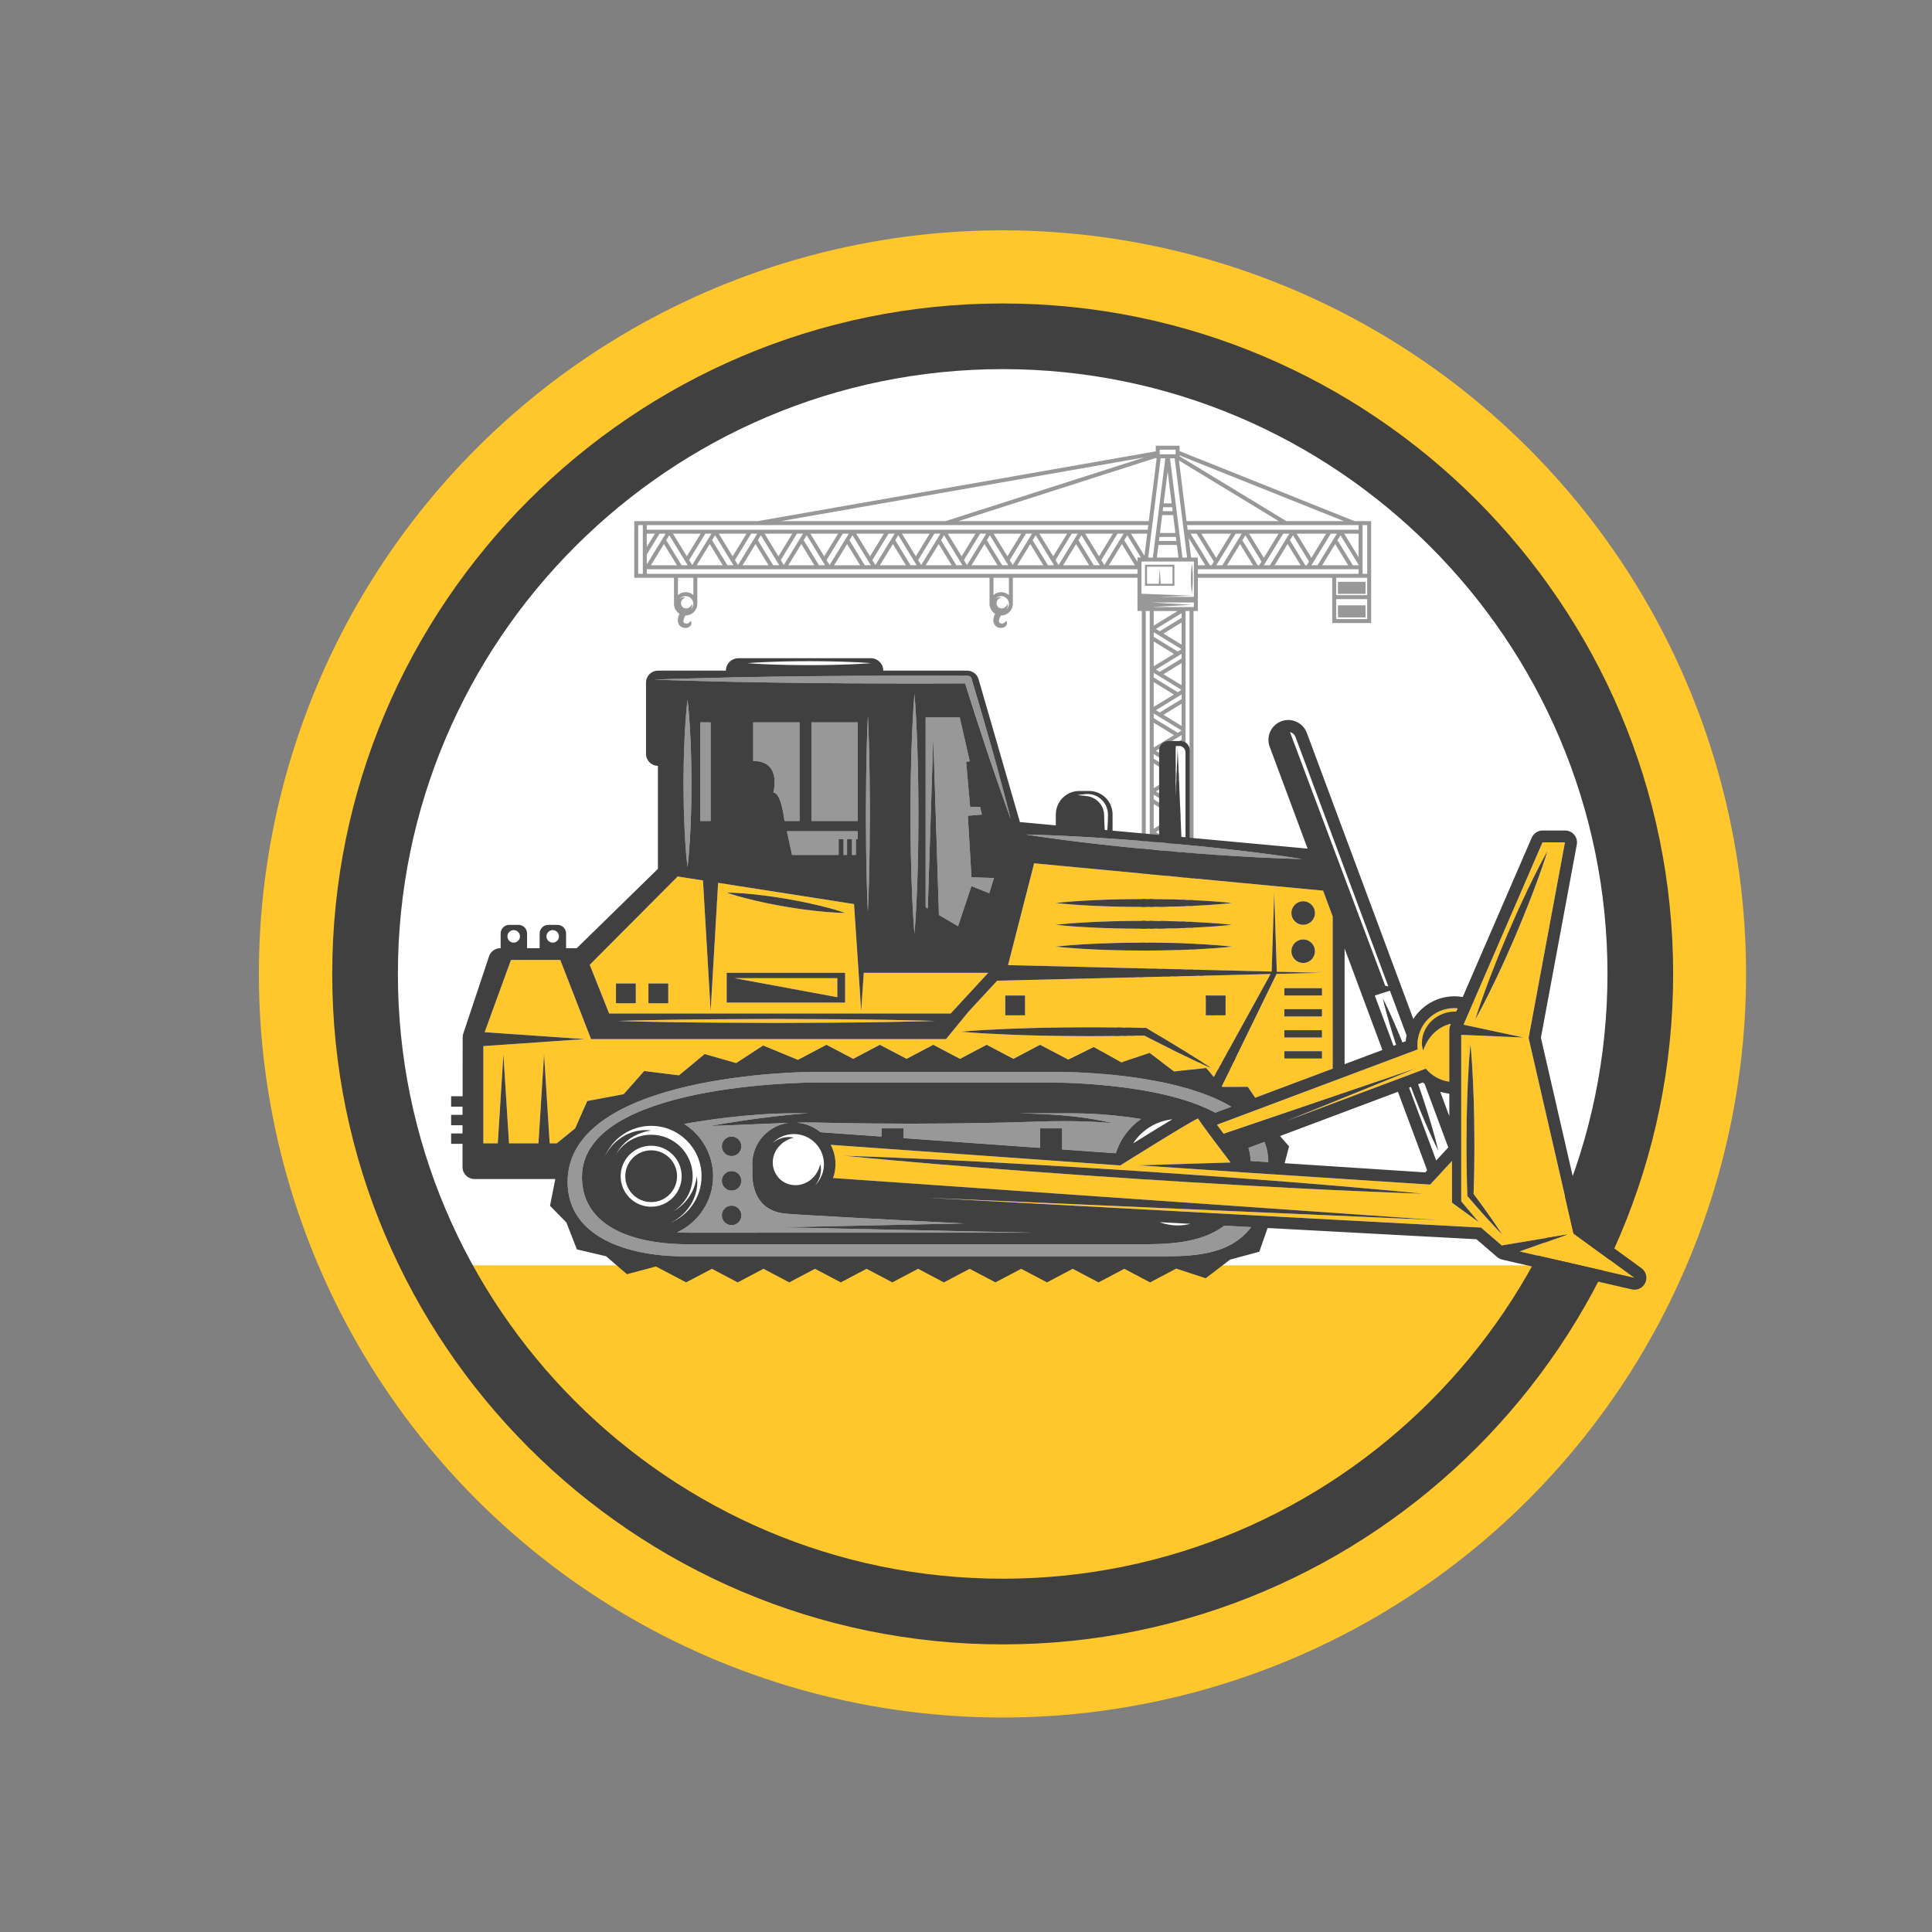 <?xml version="1.0" encoding="utf-8"?>
<!-- Generator: Adobe Illustrator 23.0.5, SVG Export Plug-In . SVG Version: 6.00 Build 0)  -->
<svg version="1.1" id="Layer_1" xmlns="http://www.w3.org/2000/svg" xmlns:xlink="http://www.w3.org/1999/xlink" x="0px" y="0px"
	 viewBox="0 0 1000 1000" style="enable-background:new 0 0 1000 1000;" xml:space="preserve">
<rect x="0" y="0" width="1000" height="1000" fill="#808080" stroke="none"/>
<style type="text/css">
	.st0{fill:#2B3083;}
	.st1{fill:#FFC72B;}
	.st2{fill:#FFFFFF;}
	.st3{fill:#404040;}
	.st4{fill:#989898;}
</style>
<g>
	<path class="st0" d="M211.35,667.74c-2.28,0.48-4.56,0.96-6.84,1.46l-2.62-1.48L211.35,667.74z"/>
	
		<ellipse transform="matrix(0.707 -0.707 0.707 0.707 -204.444 514.631)" class="st1" cx="518.99" cy="504.1" rx="384.93" ry="384.93"/>
	
		<ellipse transform="matrix(0.707 -0.707 0.707 0.707 -204.444 514.631)" class="st2" cx="518.99" cy="504.1" rx="330.03" ry="330.03"/>
	<path class="st1" d="M225.37,654.93c54.77,106.42,165.7,179.21,293.62,179.21c127.93,0,238.85-72.79,293.62-179.21H225.37z"/>
	<g>
		<path class="st3" d="M518.99,157.07c-191.35,0-347.03,155.68-347.03,347.03c0,191.35,155.68,347.03,347.03,347.03
			c191.35,0,347.03-155.68,347.03-347.03C866.02,312.75,710.34,157.07,518.99,157.07z M518.99,817.14
			c-172.61,0-313.04-140.43-313.04-313.04c0-172.61,140.43-313.04,313.04-313.04c172.61,0,313.04,140.43,313.04,313.04
			C832.03,676.71,691.6,817.14,518.99,817.14z"/>
	</g>
	<g>
		<path class="st4" d="M328.28,276.23l0,17.45l0,0l0,0v5.39l0,0l0,0l0,0l3.25,0h3.25v0h14.08v12.99l0,0
			c-0.01,0.16-0.02,0.32-0.02,0.48c0,2.17,1.15,4.07,2.87,5.14c-0.22,0.48-0.43,1.02-0.61,1.62c-0.13,0.48-0.23,1.02-0.26,1.6
			l-0.01,0.44c0.01,0.29,0.02,0.25,0.04,0.44c0.06,0.43,0.16,0.75,0.32,1.08c0.29,0.66,0.8,1.19,1.34,1.55
			c0.55,0.36,1.15,0.55,1.73,0.61c1.15,0.13,2.29-0.23,2.98-0.93c0.34-0.35,0.53-0.76,0.6-1.13c0.08-0.36,0.04-0.67-0.01-0.91
			c-0.12-0.48-0.35-0.69-0.34-0.69c0,0-0.16,0.2-0.45,0.54c-0.26,0.31-0.63,0.59-0.99,0.73c-0.34,0.17-0.85,0.26-1.36,0.07
			c-0.51-0.18-0.89-0.55-0.95-0.91c-0.03-0.09-0.02-0.21-0.02-0.22c0-0.03-0.01-0.29,0-0.23l0.03-0.22c0.05-0.3,0.14-0.62,0.26-0.94
			c0.2-0.58,0.49-1.13,0.76-1.62c0.04,0,0.07,0.01,0.11,0.01c3.34,0,6.05-2.71,6.05-6.05c0-0.16-0.01-0.32-0.02-0.48h0.02v-12.99
			l151.25,0v12.99h0c-0.01,0.16-0.02,0.32-0.02,0.48c0,2.17,1.15,4.07,2.87,5.14c-0.22,0.48-0.43,1.02-0.61,1.62
			c-0.13,0.48-0.23,1.02-0.26,1.6l-0.01,0.44c0.01,0.29,0.02,0.25,0.04,0.44c0.06,0.43,0.16,0.75,0.32,1.08
			c0.29,0.66,0.8,1.19,1.34,1.55c0.55,0.36,1.15,0.55,1.73,0.61c1.15,0.13,2.29-0.23,2.98-0.93c0.34-0.35,0.53-0.76,0.6-1.13
			c0.08-0.36,0.04-0.67-0.01-0.91c-0.12-0.48-0.35-0.69-0.34-0.69c0,0-0.16,0.2-0.45,0.54c-0.26,0.31-0.63,0.59-0.99,0.73
			c-0.34,0.17-0.85,0.26-1.36,0.07c-0.51-0.18-0.89-0.55-0.95-0.91c-0.03-0.09-0.02-0.21-0.02-0.22c0-0.03-0.01-0.29,0-0.23
			l0.03-0.22c0.05-0.3,0.14-0.62,0.26-0.94c0.2-0.58,0.49-1.13,0.76-1.62c0.04,0,0.07,0.01,0.11,0.01c3.34,0,6.05-2.71,6.05-6.05
			c0-0.16-0.01-0.32-0.02-0.48h0.02v-12.99h64.51v11.9l0,0v5.3H591v169.46l-11.07,40.57h-0.01v0.04l-3.48,12.77h-1.6v4.27h-4.53
			l0,4.36h-4.18l0,8l31.66,0v-4v-2.27h13.18l0,6.27l31.66,0v-4l0-4h-4.18v-1.32l0-3.04h-4.53v-1.22l0-3.04h-1.6l-3.48-12.77v-0.04
			h-0.01l-11.07-40.57V316.27h2.24l0-3.25v-3.25h0l0-10v-0.7l69.56,0l0,11.36h0l0,12.05l20.15,0v-7.22v-7.22l0,0v-4.83v-7.22h0
			v-0.17l0-3.25h0l0-19.4v-0.19l0-3.25h-1.52l-4.97,0v0h-2.11l-90.57-36.24v-2.8h-12.31v2.93l-205.95,36.11h-63.98l0,0h0v6.01
			V276.23L328.28,276.23z M334.77,297.02v-2.39h253.99v2.39L334.77,297.02z M593.05,316.27h2.05v170.01L580.7,539.1h-2.13
			l14.41-52.84l0.07-0.26v-0.27V316.27z M576.89,541.16h11.39v0.99v0.99l-11.39,0V541.16z M595,551.73l-26.82-1.45v-0.49l27.56,0
			l0,1.94v1.95l-27.55,0v-0.49L595,551.73z M639.69,551.73l-26.67-1.44v-0.5l27.56,0v1.94v1.95l-27.56,0v-0.5L639.69,551.73z
			 M593.95,547.41l41.15-0.99l-41.15-0.99l42.46,0l0,0.99v0.99L593.95,547.41z M631.86,542.15v0.99l-11.39,0v-1.98h11.39V542.15z
			 M630.19,539.11h-2.13l-14.41-52.83V316.27h2.05v169.46V486l0.07,0.26L630.19,539.11z M590.34,539.45l14.04-24.26l14.04,24.26
			v3.92h-28.08v-1.22V539.45z M582.82,539.11l1.81-6.65h2.64l-3.85,6.65H582.82z M588.17,539.11h-2.37l18.59-32.1l18.59,32.1h-2.37
			l-14.44-24.94l-1.78-3.07l-1.78,3.07L588.17,539.11z M625.34,539.1l-3.85-6.65h2.64l1.81,6.65H625.34z M597.53,489.54l13.7,0
			l-6.85,12.96L597.53,489.54z M613.59,493.85l-6.89,13.05l-1.16-2.2l7.26-13.75L613.59,493.85z M614.38,496.75l4.39,16.09h-8.65
			l-2.22-3.83L614.38,496.75z M619.33,514.89l0.56,2.05l-7.39,0l-1.19-2.05L619.33,514.89z M620.45,518.99l1.99,7.31h-4.52
			l-4.23-7.31H620.45z M623,528.35l0.56,2.05h-3.27l-1.19-2.05L623,528.35z M585.2,530.4l0.56-2.05l3.89,0l-1.19,2.05H585.2z
			 M586.32,526.3l1.99-7.31h6.76l-4.23,7.31H586.32z M588.87,516.94l0.56-2.05l8.02,0l-1.19,2.05L588.87,516.94z M589.99,512.83
			l4.39-16.09l6.48,12.26l-2.22,3.83H589.99z M595.17,493.85l0.79-2.9l7.32,13.86l-1.21,2.1L595.17,493.85z M597.16,486.55v-1.12
			h14.45v1.12l0.26,0.94H596.9L597.16,486.55z M611.6,319.79l-11.34,6.94l-1.96-1.2l13.3-8.15V319.79z M597.16,327.23l14.38,8.81
			l-1.96,1.2l-12.42-7.61V327.23z M611.6,322.19v11.48l-9.37-5.74L611.6,322.19z M611.6,340.82l-11.34,6.94l-1.96-1.2l13.3-8.15
			V340.82z M597.16,348.26l14.38,8.81l-1.96,1.2l-12.42-7.61V348.26z M597.16,369.29l14.38,8.81l-1.96,1.2l-12.42-7.61V369.29z
			 M597.16,390.32l14.38,8.81l-1.96,1.2l-12.42-7.61V390.32z M597.16,411.35l14.38,8.81l-1.96,1.2l-12.42-7.61V411.35z
			 M597.16,432.38l14.38,8.81l-1.96,1.2l-12.42-7.61V432.38z M597.16,453.41l14.38,8.81l-1.96,1.2l-12.42-7.61V453.41z
			 M598.3,472.74l13.3-8.15V467l-11.34,6.94L598.3,472.74z M598.3,451.71l13.3-8.15v2.41l-11.34,6.94L598.3,451.71z M598.3,430.68
			l13.3-8.15v2.41l-11.34,6.95L598.3,430.68z M598.3,409.65l13.3-8.15v2.41l-11.34,6.94L598.3,409.65z M598.3,388.62l13.3-8.15v2.41
			l-11.34,6.94L598.3,388.62z M598.3,367.59l13.3-8.15v2.41l-11.34,6.94L598.3,367.59z M611.6,343.22v11.48l-9.37-5.74L611.6,343.22
			z M611.6,364.25v11.48l-9.37-5.74L611.6,364.25z M611.6,385.28v11.48l-9.37-5.74L611.6,385.28z M611.6,406.31v11.48l-9.37-5.74
			L611.6,406.31z M611.6,427.34v11.48l-9.37-5.74L611.6,427.34z M611.6,448.37v11.48l-9.37-5.74L611.6,448.37z M611.6,469.4v11.48
			l-9.37-5.74L611.6,469.4z M611.6,483.29v0.09h-3.78l-10.67-6.54v-2.41L611.6,483.29z M597.16,483.38v-4.13l6.74,4.13H597.16z
			 M597.16,471.03v-12.81l10.46,6.41L597.16,471.03z M597.16,450v-12.81l10.46,6.41L597.16,450z M597.16,428.97v-12.81l10.46,6.41
			L597.16,428.97z M597.16,407.94v-12.81l10.46,6.41L597.16,407.94z M597.16,386.91V374.1l10.46,6.41L597.16,386.91z M597.16,365.88
			v-12.81l10.46,6.41L597.16,365.88z M597.16,344.85v-12.81l10.46,6.41L597.16,344.85z M597.16,316.27l12.33,0l-12.33,7.55V316.27z
			 M595.89,314.22l21.02-1.19l-21.03-1.19l22.06,0v1.19v1.19H595.89z M590.82,290.63l27.13,0v9.14v9.15l-17.26,0l16.22-0.61
			l-26.09-0.99L590.82,290.63z M620,297.01v-2.37l83.21,0v2.37L620,297.01z M691.62,310.1l16.03,0l0,5.16v5.16l-16.03,0V310.1z
			 M691.62,308.04v-8.97h14.66h0.18h1.19l0,4.14v4.83L691.62,308.04z M608.48,233.95v1.19h-8.21v-2.39l8.21,0L608.48,233.95z
			 M588.76,290.82l-6.86-11.2l1.57-2.57l7.06,11.52h-1.77V290.82z M700.22,292.58l-7.94-12.96l1.57-2.57l9.35,15.26v0.27H700.22z
			 M600.13,277.91h8.5l0.26,2.09l-9.02,0L600.13,277.91z M600.39,275.86l1.16-9.24h5.67l1.16,9.24H600.39z M601.8,264.58l0.25-2.04
			h4.65l0.26,2.04H601.8z M602.31,260.52l2.07-16.53l2.07,16.53H602.31z M610.22,238.36l51.67,31.37h-47.74L610.22,238.36z
			 M629.49,288.76l-7.68-12.53h15.35L629.49,288.76z M654.15,288.69l-7.63-12.46h15.27L654.15,288.69z M678.77,288.69l-7.63-12.46
			h15.26L678.77,288.69z M703.21,276.23l0,12.16l-7.45-12.16H703.21z M697.82,292.58h-13.47l6.73-10.99L697.82,292.58z
			 M681.94,292.58h-3.15l10.02-16.35h3.15L681.94,292.58z M675.6,292.58l-7.94-12.96l1.57-2.57l8.33,13.6l-1.18,1.93H675.6z
			 M673.2,292.58l-13.47,0l6.73-10.99L673.2,292.58z M657.32,292.58h-3.15l10.02-16.35h3.15L657.32,292.58z M650.98,292.58
			l-7.94-12.96l1.57-2.57l8.33,13.6l-1.18,1.92H650.98z M648.58,292.58h-13.47l6.73-10.99L648.58,292.58z M632.7,292.58h-3.15
			l10.02-16.35h3.15L632.7,292.58z M626.28,292.58l-10.02-16.35h3.15l8.88,14.49l-1.14,1.86H626.28z M623.87,292.58H620v-4l-3.49,0
			l-1.26-10.07L623.87,292.58z M614.44,288.58h-2.41l-6.44-51.38H608L614.44,288.58z M609.97,288.58l-11.17,0l0.82-6.53h9.54
			L609.97,288.58z M596.72,288.58h-2.41l6.44-51.38h2.41L596.72,288.58z M594.61,269.74l-98.51,0l102.13-32.72v0.18h0.46
			L594.61,269.74z M581.57,276.23l-9.95,16.24l-1.57-2.57l8.38-13.68H581.57z M557.87,276.23l-9.95,16.24l-1.57-2.57l8.38-13.68
			H557.87z M534.16,276.23l-9.95,16.24l-1.57-2.57l8.38-13.68H534.16z M510.46,276.23l-9.95,16.24l-1.57-2.57l8.38-13.68H510.46z
			 M486.76,276.23l-9.95,16.24l-1.57-2.57l8.38-13.68H486.76z M463.05,276.23l-9.95,16.24l-1.57-2.57l8.38-13.68H463.05z
			 M439.35,276.23l-9.95,16.24l-1.57-2.57l8.38-13.68H439.35z M415.64,276.23l-9.95,16.24l-1.57-2.57l8.38-13.68H415.64z
			 M391.94,276.23l-9.95,16.24l-1.57-2.57l8.38-13.68H391.94z M368.23,276.23l-9.95,16.24l-1.57-2.57l8.38-13.68H368.23z
			 M348.33,276.23h14.35l-7.17,11.71L348.33,276.23z M372.03,276.23h14.35l-7.17,11.71L372.03,276.23z M395.74,276.23h14.35
			l-7.17,11.71L395.74,276.23z M419.44,276.23h14.35l-7.17,11.71L419.44,276.23z M443.15,276.23h14.35l-7.17,11.71L443.15,276.23z
			 M466.85,276.23h14.35l-7.17,11.71L466.85,276.23z M490.56,276.23h14.35l-7.18,11.71L490.56,276.23z M514.26,276.23h14.35
			l-7.17,11.71L514.26,276.23z M537.97,276.23h14.35l-7.17,11.71L537.97,276.23z M561.67,276.23h14.35l-7.17,11.71L561.67,276.23z
			 M592.37,287.64l-6.99-11.41h8.42L592.37,287.64z M587.43,292.58h-13.47l6.73-10.99L587.43,292.58z M566.14,292.58l-7.94-12.96
			l1.57-2.57l9.51,15.52H566.14z M563.73,292.58h-13.47l6.73-10.99L563.73,292.58z M542.43,292.58l-7.94-12.96l1.57-2.57l9.51,15.52
			H542.43z M540.02,292.58h-13.47l6.73-10.99L540.02,292.58z M518.73,292.58l-7.94-12.96l1.57-2.57l9.51,15.52H518.73z
			 M516.32,292.58h-13.47l6.73-10.99L516.32,292.58z M495.02,292.58l-7.94-12.96l1.57-2.57l9.51,15.52H495.02z M492.61,292.58
			h-13.47l6.73-10.99L492.61,292.58z M471.32,292.58l-7.94-12.96l1.57-2.57l9.51,15.52H471.32z M468.91,292.58h-13.47l6.73-10.99
			L468.91,292.58z M447.61,292.58l-7.94-12.96l1.57-2.57l9.51,15.52H447.61z M445.21,292.58h-13.47l6.73-10.99L445.21,292.58z
			 M423.91,292.58l-7.94-12.96l1.57-2.57l9.51,15.52H423.91z M421.5,292.58h-13.47l6.73-10.99L421.5,292.58z M400.2,292.58
			l-7.94-12.96l1.57-2.57l9.51,15.52H400.2z M397.8,292.58h-13.47l6.73-10.99L397.8,292.58z M376.5,292.58l-7.94-12.96l1.57-2.57
			l9.51,15.52H376.5z M374.09,292.58h-13.47l6.73-10.99L374.09,292.58z M352.79,292.58l-7.94-12.96l1.57-2.57l9.51,15.52H352.79z
			 M350.39,292.58h-13.47l6.73-10.99L350.39,292.58z M334.77,287.01l6.61-10.78h3.15l-9.75,15.92V287.01z M334.77,283.09v-6.86h4.2
			L334.77,283.09z M703.21,271.79v2.39l-88.5,0l-0.3-2.39L703.21,271.79z M594.35,271.79l-0.3,2.39l-259.28,0v-2.39L594.35,271.79z
			 M404.15,269.74l188.18-32.99l-102.95,32.99H404.15z M610.53,235.71l85.05,34.03l-29.74,0l-55.3-33.58V235.71z M707.65,297.02
			h-1.19h-1.19v-25.23h2.39V297.02z M330.33,271.79h2.39l0,25.23h-1.19h-1.19V271.79z M522.2,312.54c0,1.28-0.61,2.4-1.55,3.13
			c0.17-0.17,0.31-0.35,0.43-0.52c0.49-0.72,0.58-1.45,0.55-1.9c-0.01-0.23-0.05-0.41-0.09-0.53c-0.03-0.12-0.05-0.18-0.05-0.18
			s-0.02,0.06-0.06,0.17c-0.03,0.11-0.12,0.26-0.2,0.45c-0.19,0.37-0.53,0.83-1.03,1.19c-0.25,0.18-0.54,0.32-0.84,0.43
			c-0.31,0.1-0.65,0.14-0.95,0.14c-0.39,0-0.68-0.1-1-0.22c-0.3-0.13-0.59-0.32-0.83-0.56c-0.24-0.24-0.42-0.52-0.56-0.83
			c-0.07-0.15-0.12-0.33-0.15-0.44c-0.03-0.04-0.03-0.21-0.05-0.31c-0.02-0.04-0.01-0.15-0.02-0.23c-0.03-0.67,0.21-1.32,0.57-1.82
			c0.36-0.5,0.83-0.83,1.2-1.03c0.18-0.08,0.34-0.17,0.45-0.2c0.11-0.04,0.17-0.06,0.17-0.06c-0.01,0.01-0.22-0.1-0.7-0.13
			c-0.45-0.02-1.18,0.06-1.9,0.55c-0.25,0.16-0.49,0.39-0.71,0.66c0.72-1.07,1.94-1.78,3.32-1.78
			C520.41,308.54,522.2,310.33,522.2,312.54z M514.23,299.07h7.97v8.94c-1.07-0.94-2.47-1.52-4-1.52c-1.52,0-2.91,0.57-3.97,1.5
			V299.07z M358.88,312.54c0,1.28-0.61,2.4-1.55,3.13c0.17-0.17,0.31-0.34,0.43-0.52c0.49-0.72,0.58-1.45,0.55-1.9
			c-0.01-0.23-0.05-0.41-0.09-0.53c-0.03-0.12-0.05-0.18-0.05-0.18s-0.02,0.06-0.06,0.17c-0.03,0.11-0.12,0.26-0.2,0.45
			c-0.19,0.37-0.53,0.83-1.03,1.19c-0.25,0.18-0.54,0.32-0.84,0.43c-0.31,0.1-0.65,0.14-0.95,0.14c-0.39,0-0.68-0.1-1-0.22
			c-0.3-0.13-0.59-0.32-0.83-0.56c-0.24-0.24-0.42-0.52-0.56-0.83c-0.07-0.15-0.12-0.33-0.15-0.44c-0.03-0.04-0.03-0.21-0.05-0.31
			c-0.02-0.04-0.01-0.15-0.02-0.23c-0.03-0.67,0.21-1.32,0.57-1.82c0.36-0.5,0.83-0.83,1.2-1.03c0.18-0.08,0.34-0.17,0.45-0.2
			c0.11-0.04,0.17-0.06,0.17-0.06c-0.01,0.01-0.22-0.1-0.7-0.13c-0.46-0.02-1.18,0.06-1.9,0.55c-0.25,0.16-0.49,0.4-0.72,0.66
			c0.72-1.07,1.94-1.78,3.32-1.78C357.08,308.54,358.88,310.33,358.88,312.54z M350.91,299.07h7.97v8.94
			c-1.07-0.94-2.47-1.52-4-1.52c-1.52,0-2.91,0.57-3.97,1.5V299.07z"/>
		<path class="st4" d="M592.66,303.21l15.23,0v-5.46l0-5.46l-15.23,0L592.66,303.21z M593.69,293.32l13.18,0v4.43v4.43h-6.1
			l-0.49-7.93l-0.49,7.93l-6.1,0V293.32z"/>
		<rect x="692.52" y="313.32" class="st4" width="14.28" height="6.24"/>
		<rect x="692.52" y="301.14" class="st4" width="14.28" height="6.24"/>
		<path class="st4" d="M616.62,294.15c0.12-1.43,0.29-2.38,0.29-2.38s0.17,0.95,0.29,2.38c0.13,1.43,0.22,3.33,0.22,5.23
			c0,1.9-0.09,3.81-0.22,5.23c-0.12,1.43-0.29,2.38-0.29,2.38s-0.17-0.95-0.29-2.38c-0.13-1.43-0.22-3.33-0.22-5.23
			C616.4,297.48,616.49,295.58,616.62,294.15z"/>
	</g>
	<g>
		<path class="st1" d="M684.83,461l-149.56-14.14l-13.51,52.69l136.44,3.34l1.33-40.88l1.34,40.94l22.95,0.56l-23.05,0.56
			l-0.03,0.06l-28.32,58.12l0.26,0.3l13.16-0.02l3.87,5.63l40.09-15.04v-78.77L684.83,461z M637.73,467.39c0,0-5.71,0.69-14.27,1.17
			c-4.28,0.26-9.27,0.48-14.62,0.63c-2.67,0.05-5.44,0.17-8.25,0.18c-2.81,0.02-5.66,0.05-8.52,0.07c-2.85-0.02-5.71-0.05-8.52-0.07
			c-2.81,0-5.57-0.12-8.25-0.17c-5.35-0.14-10.34-0.36-14.62-0.63c-8.56-0.49-14.27-1.18-14.27-1.18s5.71-0.69,14.27-1.18
			c4.28-0.27,9.27-0.49,14.62-0.63c2.68-0.05,5.44-0.17,8.25-0.17c2.81-0.02,5.66-0.05,8.52-0.07c2.85,0.02,5.71,0.05,8.52,0.07
			c2.81,0.01,5.57,0.12,8.25,0.18c5.35,0.15,10.34,0.37,14.62,0.63C632.02,466.7,637.73,467.39,637.73,467.39z M637.73,478.67
			c0,0-5.71,0.69-14.27,1.17c-4.28,0.26-9.27,0.48-14.62,0.63c-2.67,0.05-5.44,0.17-8.25,0.18c-2.81,0.02-5.66,0.05-8.52,0.07
			c-2.85-0.02-5.71-0.05-8.52-0.07c-2.81,0-5.57-0.12-8.25-0.17c-5.35-0.14-10.34-0.36-14.62-0.63c-8.56-0.49-14.27-1.18-14.27-1.18
			s5.71-0.69,14.27-1.18c4.28-0.27,9.27-0.49,14.62-0.63c2.68-0.05,5.44-0.17,8.25-0.17c2.81-0.02,5.66-0.05,8.52-0.07
			c2.85,0.02,5.71,0.05,8.52,0.07c2.81,0.01,5.57,0.12,8.25,0.18c5.35,0.15,10.34,0.36,14.62,0.63
			C632.02,477.99,637.73,478.67,637.73,478.67z M637.73,489.96c0,0-5.71,0.69-14.27,1.17c-4.28,0.26-9.27,0.48-14.62,0.63
			c-2.67,0.05-5.44,0.17-8.25,0.18c-2.81,0.02-5.66,0.05-8.52,0.07c-2.85-0.02-5.71-0.05-8.52-0.07c-2.81,0-5.57-0.12-8.25-0.17
			c-5.35-0.14-10.34-0.36-14.62-0.63c-8.56-0.49-14.27-1.18-14.27-1.18s5.71-0.69,14.27-1.18c4.28-0.26,9.27-0.49,14.62-0.63
			c2.68-0.05,5.44-0.17,8.25-0.17c2.81-0.02,5.66-0.05,8.52-0.07c2.85,0.02,5.71,0.05,8.52,0.07c2.81,0.01,5.57,0.12,8.25,0.18
			c5.35,0.15,10.34,0.36,14.62,0.63C632.02,489.27,637.73,489.96,637.73,489.96z M680.61,472.58c0,3.36-2.73,6.09-6.09,6.09
			s-6.09-2.73-6.09-6.09s2.73-6.09,6.09-6.09S680.61,469.21,680.61,472.58z M680.61,492.34c0,3.36-2.73,6.09-6.09,6.09
			s-6.09-2.73-6.09-6.09c0-3.36,2.73-6.09,6.09-6.09S680.61,488.97,680.61,492.34z M684.26,515.27h-19.49v-3.8h19.49V515.27z
			 M684.26,526.14h-19.49v-3.8h19.49V526.14z M684.26,537.02h-19.49v-3.8h19.49V537.02z M684.26,547.89h-19.49v-3.8h19.49V547.89z"
			/>
		<path class="st1" d="M350.76,453.67l-45.51,45.69l10.04,25.22h176.75l19.48-21.08h-64.45l-1.33,19.8l-3.71-55.37l-70.34-10.99
			l-3.88,66.36l-3.96-67.59L350.76,453.67z M376.13,503.51h61.3v15.44h-61.3V503.51z M376.13,462c0,0,3.95-0.02,9.78,0.48
			c2.92,0.23,6.31,0.59,9.92,1.06c1.81,0.26,3.68,0.45,5.57,0.78c1.89,0.3,3.81,0.61,5.73,0.91c1.91,0.35,3.82,0.7,5.7,1.05
			c1.88,0.33,3.72,0.76,5.51,1.12c3.57,0.76,6.88,1.55,9.71,2.3c5.67,1.47,9.38,2.8,9.38,2.8s-3.95,0.02-9.78-0.49
			c-2.92-0.23-6.31-0.59-9.92-1.06c-1.8-0.25-3.68-0.46-5.57-0.77c-1.89-0.3-3.81-0.61-5.73-0.91c-1.91-0.35-3.82-0.7-5.71-1.05
			c-1.89-0.32-3.72-0.76-5.51-1.12c-3.57-0.76-6.88-1.55-9.71-2.3C379.85,463.34,376.13,462,376.13,462z M329.08,519.29h-10.26
			v-10.26h10.26V519.29z M345.89,519.29h-10.26v-10.26h10.26V519.29z"/>
		<polygon class="st1" points="433.4,506.3 433.4,516.16 380.16,506.3 		"/>
		<path class="st2" d="M725.91,539.57c-1.6-3.99-3.17-7.7-4.58-10.9c-3.15-7.22-5.6-11.91-5.6-11.91s1.15,5.16,3.38,12.72
			c0.98,3.37,2.17,7.23,3.51,11.33l-1.34,0.5l-9.69-26.03l7.83-2.5l8.61,23.13c-0.2,1-0.37,2.01-0.45,3.04L725.91,539.57z"/>
		<path class="st1" d="M752.62,523.58c-1.59,0-3.18,0.33-4.74,0.75c-1.52,0.53-3.03,1.16-4.34,2.06c-0.68,0.41-1.3,0.89-1.88,1.4
			c-0.61,0.47-1.12,1.05-1.63,1.59c-1,1.11-1.78,2.32-2.41,3.5c-0.27,0.62-0.56,1.2-0.77,1.79c-0.18,0.6-0.37,1.17-0.52,1.73
			c-0.24,1.13-0.36,2.17-0.36,3.08c-0.07,0.9,0.1,1.74,0.15,2.36c0.1,0.62,0.27,1.09,0.35,1.42c0.1,0.33,0.15,0.5,0.15,0.5
			s0.29-0.68,0.71-1.84c0.28-0.55,0.52-1.18,0.91-1.89c0.35-0.72,0.85-1.46,1.35-2.25c0.55-0.77,1.16-1.55,1.85-2.32
			c0.72-0.75,1.49-1.48,2.35-2.15c0.88-0.65,1.78-1.3,2.78-1.79c0.98-0.54,2.03-0.94,3.1-1.3c0.44-0.12,0.88-0.23,1.32-0.33
			l-0.35,0.8c-0.33,0.77-0.51,1.61-0.51,2.45v26.73c-4.86-0.67-9.15-3.15-12.13-6.76l-71.98,27.01l67.36-27.34l-100.04,34.03
			c-1.27-1.69-2.43-3.25-3.46-4.64l103.89-38.99c-0.09-0.74-0.14-1.48-0.14-2.25c0-10.56,8.56-19.13,19.13-19.13
			c0.57,0,1.12,0.06,1.68,0.11l-0.71,1.65L752.62,523.58z"/>
		<path class="st4" d="M647.28,600.92c-0.04-2.34-0.4-4.61-1.09-6.78l8.3-3.11c1.29,3.27,1.96,6.75,1.97,10.49L647.28,600.92z"/>
		<path class="st2" d="M667.69,378.94c0.25,0.06,0.49,0.14,0.73,0.24c1,0.46,1.76,1.27,2.14,2.3l48.03,129.06l-1.61-0.32
			L667.69,378.94z"/>
		<path class="st1" d="M371.72,527.55c9.63-0.04,19.9-0.09,30.17-0.14c10.27,0.05,20.54,0.09,30.17,0.14
			c9.63,0.04,18.61,0.23,26.31,0.31c7.7,0.16,14.12,0.29,18.61,0.38c4.49,0.13,7.06,0.2,7.06,0.2s-2.57,0.07-7.06,0.2
			c-4.49,0.09-10.91,0.22-18.61,0.38c-7.7,0.08-16.69,0.27-26.31,0.31c-9.63,0.04-19.9,0.09-30.17,0.14
			c-10.27-0.05-20.54-0.09-30.17-0.14c-9.63-0.03-18.61-0.23-26.31-0.31c-7.7-0.09-14.12-0.3-18.61-0.38
			c-4.49-0.13-7.06-0.2-7.06-0.2s2.57-0.07,7.06-0.2c4.49-0.08,10.91-0.29,18.61-0.38C353.11,527.78,362.1,527.58,371.72,527.55z"/>
		<path class="st4" d="M389.86,393.88v-19.99h23.99v51.05h-7.79c-0.67-5.12-2.38-14.69-5.78-14.69
			C400.27,410.24,404.92,393.88,389.86,393.88z"/>
		<rect x="419.99" y="373.88" class="st4" width="23.99" height="51.05"/>
		<rect x="362.51" y="373.88" class="st4" width="5.3" height="51.05"/>
		<polygon class="st4" points="443.98,434.3 442.99,434.3 442.99,442.51 441,442.51 441,434.3 438.44,434.3 438.44,442.51 
			436.64,442.51 436.64,434.3 434.08,434.3 434.08,442.51 409.97,442.51 407.27,430.24 443.98,430.24 		"/>
		<path class="st4" d="M357.02,435.29c-0.49,8.13-1.18,13.55-1.18,13.55s-0.69-5.42-1.18-13.55c-0.26-4.06-0.49-8.8-0.63-13.88
			c-0.05-2.54-0.17-5.16-0.17-7.83c-0.02-2.67-0.05-5.38-0.07-8.09c0.02-2.71,0.05-5.42,0.07-8.09c0.01-2.67,0.12-5.29,0.18-7.83
			c0.15-5.08,0.36-9.82,0.63-13.88c0.49-8.13,1.17-13.55,1.17-13.55s0.69,5.42,1.17,13.55c0.26,4.06,0.48,8.8,0.63,13.88
			c0.05,2.54,0.17,5.16,0.18,7.83c0.02,2.67,0.05,5.38,0.07,8.09c-0.02,2.71-0.05,5.42-0.07,8.09c0,2.67-0.12,5.29-0.17,7.83
			C357.51,426.49,357.29,431.23,357.02,435.29z"/>
		<polygon class="st4" points="514.49,454.45 512.06,462.33 502.82,458.67 495.9,479.42 486.01,473.61 483.07,381.55 480.23,470.22 
			479.13,469.58 479.13,371.37 496.78,371.37 501.96,394.06 500.1,394.27 502.17,417.65 507.35,417.65 508.26,421.63 500.96,422.23 
			502.84,454.1 		"/>
		<path class="st4" d="M449.41,467.43c-0.13,2.76-0.2,4.34-0.2,4.34s-0.07-1.58-0.2-4.34c-0.08-2.76-0.29-6.71-0.38-11.45
			c-0.08-4.74-0.28-10.27-0.31-16.19c-0.04-5.92-0.09-12.24-0.13-18.56c0.05-6.32,0.09-12.64,0.14-18.56
			c0.04-5.92,0.23-11.45,0.31-16.19c0.09-4.74,0.29-8.69,0.38-11.45c0.13-2.76,0.2-4.34,0.2-4.34s0.07,1.58,0.2,4.34
			c0.08,2.76,0.28,6.71,0.38,11.45c0.08,4.74,0.27,10.27,0.31,16.19c0.04,5.92,0.09,12.24,0.14,18.56
			c-0.05,6.32-0.09,12.64-0.13,18.56c-0.03,5.92-0.23,11.45-0.31,16.19C449.7,460.72,449.49,464.67,449.41,467.43z"/>
		<path class="st2" d="M609.56,387.49l-1.03,24.47v-25.85h1.86c1.79,0,3.23,1.45,3.23,3.23v44.05l-2.13-0.2L609.56,387.49z"/>
		<path class="st4" d="M651.47,443.8c-6.72-0.33-14.55-0.8-22.94-1.4c-4.19-0.32-8.53-0.59-12.92-0.97
			c-4.4-0.37-8.86-0.74-13.33-1.11c-4.46-0.42-8.93-0.84-13.32-1.25c-4.39-0.39-8.71-0.89-12.89-1.32
			c-8.36-0.88-16.15-1.8-22.83-2.65c-6.68-0.82-12.22-1.69-16.12-2.21c-3.89-0.56-6.1-0.94-6.1-0.94s2.25,0.02,6.17,0.15
			c3.92,0.17,9.54,0.29,16.25,0.66c6.72,0.33,14.55,0.8,22.94,1.4c4.19,0.32,8.53,0.58,12.92,0.97c4.4,0.37,8.86,0.74,13.33,1.11
			c4.46,0.42,8.92,0.84,13.32,1.25c4.39,0.4,8.71,0.89,12.89,1.32c8.36,0.89,16.15,1.8,22.83,2.65c6.68,0.82,12.22,1.69,16.12,2.21
			c3.89,0.56,6.1,0.94,6.1,0.94s-2.25-0.02-6.17-0.15C663.8,444.29,658.19,444.16,651.47,443.8z"/>
		<path class="st4" d="M510.74,388.32l-5.9-17.97l-5.31-16.62c-13.05,0.03-26.11,0.11-39.16,0.04c-13.53-0.01-27.07-0.11-40.6-0.24
			c-13.53-0.15-27.07-0.33-40.6-0.62l-20.3-0.51c-6.77-0.18-13.53-0.37-20.3-0.64c6.77-0.27,13.53-0.46,20.3-0.64l20.3-0.51
			c13.53-0.29,27.07-0.47,40.6-0.62c13.53-0.13,27.07-0.23,40.6-0.24c13.53-0.07,27.07,0.02,40.6,0.04l0.03,0
			c0.84,0,1.61,0.55,1.86,1.39l5.36,18.14l5.21,18.19c1.67,6.08,3.41,12.14,5,18.25c1.61,6.1,3.28,12.18,4.78,18.32
			c-2.2-5.92-4.24-11.89-6.34-17.84C514.74,400.28,512.77,394.29,510.74,388.32z"/>
		<path class="st2" d="M440.9,343.82c-3.01,0.09-6.51,0.26-10.27,0.33c-3.76,0.09-7.76,0.1-11.77,0.12
			c-4.01-0.02-8.02-0.04-11.77-0.12c-3.76-0.06-7.26-0.24-10.27-0.33c-3.01-0.09-5.51-0.3-7.26-0.38c-1.75-0.13-2.76-0.2-2.76-0.2
			s1-0.07,2.76-0.2c1.75-0.08,4.26-0.29,7.26-0.38c3.01-0.09,6.51-0.26,10.27-0.33c3.76-0.09,7.76-0.1,11.77-0.12
			c4.01,0.02,8.02,0.04,11.77,0.12c3.76,0.06,7.26,0.24,10.27,0.33c3.01,0.09,5.51,0.29,7.26,0.38c1.75,0.13,2.76,0.2,2.76,0.2
			s-1,0.07-2.76,0.2C446.41,343.53,443.91,343.73,440.9,343.82z"/>
		<path class="st2" d="M573.19,429.66l-1.37-0.13c-0.08-1.28-0.16-2.64-0.21-4.11c-0.03-1.04-0.08-2.11-0.09-3.21
			c-0.01-0.43-0.04-1.1-0.1-1.56c-0.06-0.46-0.17-0.94-0.31-1.42c-0.54-1.93-1.73-3.65-3.19-4.86c-0.72-0.62-1.52-1.1-2.32-1.47
			c-0.8-0.39-1.62-0.59-2.39-0.77c-1.53-0.24-3.01-0.34-3.95-0.45c-0.97-0.11-1.53-0.2-1.53-0.2s0.55-0.09,1.53-0.2
			c0.49-0.05,1.07-0.11,1.75-0.18c0.67-0.08,1.44-0.16,2.33-0.14c0.87,0.06,1.85,0.16,2.81,0.51c0.97,0.33,1.98,0.78,2.88,1.47
			c0.9,0.67,1.79,1.47,2.46,2.46c0.68,0.98,1.23,2.08,1.59,3.25c0.16,0.58,0.29,1.19,0.35,1.83c0.07,0.64,0.07,1.07,0.08,1.73
			c0,1.09-0.06,2.17-0.09,3.21C573.35,426.94,573.27,428.34,573.19,429.66z"/>
		<path class="st2" d="M332.15,585.01c-0.77,0.12-1.65,0.22-2.59,0.4c-0.92,0.25-1.96,0.44-2.99,0.88c-2.12,0.72-4.4,1.94-6.6,3.69
			c-2.21,1.74-4.35,4.03-5.98,6.89c-0.4,0.69-0.77,1.4-1.11,2.15c3.88-9.54,13.24-16.29,24.16-16.29c14.38,0,26.08,11.7,26.08,26.08
			c0,10.88-6.7,20.21-16.18,24.12c3.77-1.75,6.83-4.32,8.93-7.05c1.75-2.2,2.97-4.48,3.69-6.61c0.43-1.03,0.63-2.07,0.88-2.99
			c0.18-0.94,0.28-1.82,0.4-2.59c0.1-1.58,0.09-2.79-0.01-3.63c-0.07-0.82-0.11-1.26-0.11-1.26s-0.08,0.43-0.24,1.24
			c-0.09,0.81-0.45,1.96-0.84,3.4c-0.27,0.7-0.55,1.48-0.89,2.29c-0.44,0.78-0.74,1.69-1.32,2.54c-0.99,1.77-2.43,3.55-4.17,5.23
			c-1.37,1.29-2.98,2.47-4.78,3.46c6.03-3.8,10.04-10.5,10.04-18.16c0-11.86-9.61-21.47-21.47-21.47c-7.69,0-14.42,4.06-18.22,10.14
			c1-1.84,2.2-3.49,3.51-4.89c1.68-1.74,3.46-3.18,5.23-4.17c0.85-0.58,1.75-0.88,2.54-1.32c0.82-0.35,1.59-0.62,2.29-0.89
			c1.41-0.38,2.58-0.74,3.4-0.84c0.81-0.16,1.24-0.24,1.24-0.24s-0.44-0.04-1.26-0.11C334.96,584.91,333.75,584.91,332.15,585.01z"
			/>
		<path class="st2" d="M600.21,632.6l15.97,0.86c-2.11,0.52-4.31,0.83-6.57,0.83C606.31,634.29,603.15,633.67,600.21,632.6z"/>
		<path class="st2" d="M408.03,588.53c-0.93,0.05-2.1,0.12-3.38,0.54c-1.3,0.36-2.73,1.02-4.11,2.03c-0.26,0.18-0.51,0.39-0.77,0.6
			c2.83-2.91,6.77-4.72,11.14-4.72c8.58,0,15.56,6.98,15.56,15.56c0,4.34-1.79,8.26-4.66,11.08c0.19-0.23,0.38-0.47,0.55-0.71
			c1.02-1.38,1.68-2.81,2.03-4.11c0.42-1.28,0.49-2.46,0.54-3.39c-0.01-0.94-0.08-1.66-0.18-2.15c-0.09-0.48-0.14-0.73-0.14-0.73
			s-0.07,0.25-0.21,0.71c-0.1,0.46-0.38,1.12-0.66,1.92c-0.36,0.79-0.82,1.7-1.48,2.64c-0.63,0.95-1.51,1.87-2.52,2.73
			c-2.02,1.69-4.98,2.94-7.88,2.92c-1.68,0.02-3.11-0.28-4.58-0.85c-1.43-0.59-2.78-1.44-3.88-2.56c-1.11-1.11-1.97-2.45-2.56-3.88
			c-0.3-0.71-0.5-1.51-0.64-2.12c-0.1-0.25-0.11-0.89-0.17-1.32c-0.06-0.23-0.03-0.72-0.05-1.07c-0.01-3.06,1.23-5.91,2.92-7.96
			c0.87-1,1.79-1.89,2.74-2.52c0.94-0.65,1.85-1.12,2.64-1.47c0.78-0.28,1.44-0.57,1.92-0.66c0.47-0.14,0.72-0.21,0.72-0.21
			s-0.26-0.05-0.73-0.14C409.7,588.61,409,588.53,408.03,588.53z"/>
		<path class="st4" d="M419.46,554.85H547.7c0.04,0,0.28,0,0.71,0c6.75,0,59.66,0.59,88.92,17.97l-8.32,3.12
			c-29.53-16.07-85.18-15.68-87.85-15.65H422.94c-4.97,0-121.72,0.56-121.72,48.94c0,22.11,20.23,34.8,55.5,34.8h232.73
			c13.17,0,31.72-0.02,44.24-9.63l13.93,0.75c-11.34,15.09-31.47,15.12-47.59,15.12H353.79c-29.01,0-60.02-10.11-60.02-38.47
			C293.78,555.53,418.2,554.85,419.46,554.85z"/>
		<path class="st4" d="M410.91,576.23c-23.45,0-47.11,3.78-56.75,5.52c8.96,5.69,14.94,15.68,14.94,27.06
			c0,12.89-7.67,24-18.67,29.09c2.2,0.11,4.32,0.15,6.28,0.15h178.46l-130.76-2.78l94.65-2.01c-42.58-2.13-84.23-4.33-92.28-5.05
			c-14.75-1.31-18.05-13.2-17.29-23.35c-0.08-0.76-0.13-1.53-0.13-2.3c0-10.91,8.16-19.93,18.69-21.33
			c-2.71,0.09-5.33,0.19-7.84,0.29c-9.77,0.4-17.92,0.74-23.61,0.98c-5.71,0.19-8.98,0.3-8.98,0.3s3.21-0.6,8.86-1.52
			c5.64-0.9,13.72-2.13,23.45-3.28c4.87-0.58,10.15-1.18,15.79-1.58c0.96-0.07,1.92-0.12,2.89-0.18
			C415.76,576.23,413.15,576.23,410.91,576.23z M373.63,629.09c0-2.79,2.26-5.06,5.06-5.06c2.79,0,5.06,2.26,5.06,5.06
			s-2.26,5.06-5.06,5.06C375.89,634.14,373.63,631.88,373.63,629.09z M373.63,611.2c0-2.79,2.26-5.06,5.06-5.06
			c2.79,0,5.06,2.26,5.06,5.06c0,2.79-2.26,5.06-5.06,5.06C375.89,616.26,373.63,614,373.63,611.2z M373.63,593.32
			c0-2.79,2.26-5.05,5.06-5.05c2.79,0,5.06,2.26,5.06,5.05c0,2.79-2.26,5.06-5.06,5.06C375.89,598.38,373.63,596.11,373.63,593.32z"
			/>
		<path class="st1" d="M302.67,537.84l-52.5,3.63v50.32h7.47l2.91-46.07l2.91,46.07h15.23l2.91-46.07l2.91,46.07h3.64l9.54-7.74
			l6.26-14.17l18.84-3.53l10.64-12.01l17.99,2.24l13.31-11.01l16.3,4.66l13.97-9.1l17.98,7.44l14.8-7.8l13.82,7.28l13.82-7.28
			l13.82,7.28l13.82-7.28l13.82,7.28l13.82-7.28l13.82,7.28l13.82-7.28l14.57,7.67l13.21-6.52l14.25,7.99l14.64-4.9l12.69,9.58
			l16.57-1.81l4.01,4.66l29.35-53.3l-141.52,3.46l-14.7,15.9l-11.77,14.33H305.91L290,496.88h-25.53l-13.61,37.38L302.67,537.84z
			 M530.57,525.53h-10.26v-10.26h10.26V525.53z M624.11,525.53v-10.26h10.26v10.26H624.11z M497.17,534.03
			c7.96-0.69,15.92-1.13,23.87-1.46c3.98-0.2,7.96-0.28,11.94-0.42c3.98-0.14,7.96-0.17,11.94-0.26c3.98-0.1,7.96-0.09,11.94-0.13
			c3.98-0.03,7.96-0.06,11.94-0.02c7.96,0.01,15.92,0.15,23.87,0.32l0.55,0.01l0.39,0.23l8.38,4.96c2.8,1.64,5.55,3.36,8.33,5.04
			c5.53,3.4,11.05,6.84,16.45,10.47c-5.97-2.62-11.82-5.43-17.66-8.28c-2.91-1.45-5.84-2.85-8.72-4.33l-8.18-4.17
			c-7.81,0.17-15.61,0.3-23.42,0.31c-3.98,0.05-7.96,0.01-11.94-0.02c-3.98-0.03-7.96-0.03-11.94-0.13
			c-3.98-0.09-7.96-0.12-11.94-0.26c-3.98-0.14-7.96-0.22-11.94-0.42C513.09,535.16,505.13,534.72,497.17,534.03z"/>
		<path class="st2" d="M586.51,591.82c4.43-6.82,11.78-11.59,20.28-12.45C602.11,582.16,595.61,586.14,586.51,591.82z"/>
		<path class="st4" d="M543.49,576.83c-4.92-0.29-10.23-0.46-15.82-0.6c-0.02,0-0.03,0-0.05,0c12.16,0,21.95,0,27.27,0
			c15.79,0,29.68,1.94,35.74,2.94c-6.14,4.24-10.81,10.46-13.05,17.74l-27.82-1.98v-10.92h-11.41v10.11l-70.67-5.04v-5.07h-11.41
			v4.26l-31.6-2.25c-3.38-2.81-7.63-4.6-12.27-4.92c1.17-0.03,2.34-0.07,3.54-0.09c5.46-0.12,11.4,0.19,17.51,0.23
			c6.11,0.08,12.43,0.26,18.84,0.26c6.42,0.03,12.94,0.07,19.46,0.1c6.52-0.04,13.04-0.07,19.45-0.11
			c6.42-0.01,12.73-0.19,18.84-0.27c6.11-0.07,12.02-0.26,17.62-0.41c5.59-0.16,10.87-0.32,15.75-0.46
			c9.73-0.18,17.85,0.03,23.54,0.34c5.69,0.3,8.94,0.69,8.94,0.69s-3.15-0.9-8.8-1.9C561.46,578.49,553.32,577.38,543.49,576.83z"/>
		<path class="st4" d="M474.5,463.9c-0.49,11.64-1.18,19.4-1.18,19.4s-0.69-7.76-1.18-19.4c-0.26-5.82-0.49-12.61-0.63-19.88
			c-0.05-3.64-0.17-7.39-0.17-11.21c-0.02-3.82-0.05-7.7-0.07-11.58c0.02-3.88,0.05-7.76,0.07-11.58c0.01-3.82,0.12-7.58,0.18-11.21
			c0.15-7.27,0.36-14.06,0.63-19.88c0.49-11.64,1.17-19.4,1.17-19.4s0.69,7.76,1.17,19.4c0.26,5.82,0.48,12.61,0.63,19.88
			c0.05,3.64,0.17,7.4,0.18,11.21c0.02,3.82,0.05,7.7,0.07,11.58c-0.02,3.88-0.05,7.76-0.07,11.58c0,3.82-0.12,7.58-0.17,11.21
			C474.98,451.29,474.76,458.08,474.5,463.9z"/>
		<path class="st1" d="M479.24,619.92l287.34,15.46l10.73,9.24l33.94-5.65l-24.69,8.77l59.36,13.63l-31.46-22.91L791.2,537.24
			l18.81-101.23h-11.63l-40.87,94.37l31.04,6.65l-32.23-1.38v60.07v26.08l9.06,10.77l-13.85-10.06v-21.6l-11.29,12.25l-99.52-6.5
			c0,0-0.02-0.02-0.02-0.03l-51.36-3.46l47.6-1.45c-5.93-7.76-16.74-22.02-16.74-22.76c0-0.02-0.02-0.03-0.05-0.03
			c-1.54,0-40.31,24.31-40.31,24.31l-149.88-10.68c1.58,2.99,2.48,6.39,2.48,10c0,2.52-0.46,4.93-1.26,7.18l313.5,21.81
			L479.24,619.92z M736.63,617.84c0,0-4.69-0.16-12.91-0.45c-8.21-0.36-19.94-0.76-34-1.45c-14.07-0.66-30.47-1.51-48.05-2.52
			c-8.78-0.52-17.86-1.06-27.09-1.6c-9.22-0.58-18.59-1.17-27.96-1.76c-9.37-0.64-18.73-1.27-27.95-1.9
			c-9.22-0.66-18.29-1.32-27.06-1.95c-17.55-1.3-33.93-2.59-47.96-3.77c-14.04-1.15-25.72-2.29-33.9-3
			c-8.18-0.79-12.85-1.24-12.85-1.24s4.69,0.16,12.91,0.45c8.21,0.36,19.94,0.76,34,1.45c14.07,0.66,30.47,1.51,48.05,2.52
			c8.78,0.52,17.86,1.05,27.09,1.6c9.22,0.58,18.59,1.17,27.96,1.76c9.37,0.64,18.73,1.27,27.95,1.9
			c9.22,0.66,18.29,1.32,27.06,1.95c17.55,1.29,33.93,2.59,47.96,3.77c14.04,1.15,25.72,2.29,33.9,3
			C731.96,617.39,736.63,617.84,736.63,617.84z M790.81,468.78c-1.04,2.57-2.07,5.25-3.2,7.93c-1.13,2.68-2.27,5.41-3.41,8.14
			c-1.19,2.71-2.37,5.42-3.54,8.09c-1.15,2.68-2.39,5.26-3.53,7.79c-2.32,5.04-4.56,9.71-6.55,13.68
			c-3.94,7.96-6.91,13.13-6.91,13.13s1.7-5.71,4.74-14.06c1.5-4.18,3.34-9.03,5.39-14.18c1.04-2.57,2.06-5.25,3.21-7.93
			c1.13-2.68,2.27-5.41,3.41-8.14c1.19-2.71,2.37-5.42,3.54-8.08c1.15-2.67,2.39-5.26,3.53-7.79c2.32-5.04,4.56-9.71,6.55-13.68
			c3.94-7.96,6.9-13.13,6.9-13.13s-1.7,5.71-4.75,14.05C794.7,458.78,792.86,463.62,790.81,468.78z M759.85,619.47l-0.33-0.38
			l-0.03-0.62c-0.14-3.25-0.19-6.5-0.27-9.75c-0.09-3.25-0.11-6.5-0.13-9.75c-0.02-3.25-0.06-6.5-0.02-9.75
			c0.03-3.25,0.03-6.5,0.09-9.75c0.12-6.5,0.3-13,0.6-19.49c0.31-6.5,0.7-13,1.34-19.49c0.64,6.5,1.03,13,1.34,19.49
			c0.3,6.5,0.48,13,0.6,19.49c0.06,3.25,0.06,6.5,0.09,9.75c0.04,3.25,0,6.5-0.02,9.75c-0.02,3.25-0.04,6.5-0.13,9.75
			c-0.07,3.08-0.12,6.17-0.25,9.25c2.5,3.34,4.95,6.73,7.37,10.13c2.51,3.6,5.04,7.19,7.42,10.89c-3.1-3.13-6.04-6.38-9-9.63
			C765.6,626.09,762.69,622.8,759.85,619.47z"/>
		<path class="st2" d="M321.25,608.8c0,8.72,7.07,15.79,15.79,15.79c8.72,0,15.79-7.07,15.79-15.79c0-8.72-7.07-15.79-15.79-15.79
			C328.32,593.02,321.25,600.09,321.25,608.8z M323.64,608.8c0-7.4,6-13.4,13.4-13.4c7.4,0,13.4,6,13.4,13.4s-6,13.4-13.4,13.4
			C329.64,622.2,323.64,616.2,323.64,608.8z"/>
		<path class="st2" d="M729.34,562.94l0.97-0.36c0.2,0.54,0.41,1.09,0.61,1.62c0.89,2.42,1.87,4.77,2.76,7.06
			c1.82,4.57,3.6,8.8,5.19,12.41c3.15,7.22,5.59,11.92,5.59,11.92s-1.15-5.16-3.39-12.72c-1.1-3.79-2.46-8.17-4.01-12.84
			c-0.79-2.33-1.55-4.75-2.43-7.18c-0.2-0.55-0.39-1.11-0.59-1.67l2.44-0.91c0.28,0.24,0.58,0.45,0.87,0.67l12.27,32.98l-6.24,6.77
			L729.34,562.94z"/>
		<path class="st3" d="M239.4,567.42h-5.9v5.39h5.9v4.23h-5.9v5.39h5.9v4.23h-5.9v5.39h5.9v12.05c0,3.4,2.76,6.16,6.16,6.16h41.86
			l-2.73,13.85l8.49,8.67l5.41,13.9l15.09,3.54l10.84,9.3l14.71-3.92c0.19,0.02,0.38,0.04,0.57,0.06l15.35,8.09l13.34-7.03
			l13.34,7.03l13.34-7.03l13.34,7.03l13.34-7.03l13.34,7.03l13.34-7.03l13.34,7.03l13.34-7.03l13.34,7.03l13.34-7.03l13.34,7.03
			l13.34-7.03l13.34,7.03l13.34-7.03l13.34,7.03l13.34-7.03l13.34,7.03l13.54-7.13l15.27,4.99l12.56-9.62l15.16-4.1l4.3-12.28
			l108.12,5.82l10.72,9.23c0.76,0.65,1.66,1.11,2.64,1.33l67.03,15.39c0.46,0.11,0.92,0.16,1.38,0.16c2.37,0,4.58-1.37,5.6-3.6
			c1.21-2.66,0.39-5.81-1.98-7.53l-29.6-21.56l-22.45-97.74l18.58-99.97c0.33-1.8-0.15-3.65-1.32-5.06
			c-1.17-1.41-2.9-2.22-4.73-2.22h-11.63c-2.45,0-4.67,1.46-5.65,3.71l-35.72,82.48c-1.39-0.24-2.8-0.38-4.23-0.38
			c-8.97,0-16.85,4.71-21.34,11.77l-55.11-148.09c-0.96-2.57-2.86-4.61-5.35-5.75c-2.49-1.14-5.28-1.24-7.85-0.28
			c-5.3,1.97-8.01,7.89-6.03,13.19l19.62,52.73l-61.01-5.63v-45.3c0-2.63-2.13-4.77-4.77-4.77h-6.3c-2.63,0-4.77,2.13-4.77,4.77
			v43.84l-24.1-2.22v-8.4c0-6.69-5.43-12.12-12.12-12.12h-5.13c-6.69,0-12.12,5.43-12.12,12.12v5.69l-18.59-1.72l-21.4-73.94
			c-0.76-2.63-3.17-4.44-5.91-4.44h-43.39c-0.01-3.55-2.89-6.42-6.44-6.42h-68.59c-3.55,0-6.43,2.87-6.44,6.42h-35.19
			c-3.4,0-6.16,2.76-6.16,6.16v36.94c0,3.4,2.76,6.16,6.16,6.16v53.33l-42.01,41.06h-5.53v-7.61c0-2.46-1.99-4.45-4.45-4.45h-4.78
			c-2.46,0-4.45,1.99-4.45,4.45v7.61h-6.51v-7.61c0-2.46-1.99-4.45-4.45-4.45h-4.78c-2.46,0-4.45,1.99-4.45,4.45v7.61h-0.16
			c-2.65,0-5,1.7-5.84,4.21l-13.34,40.01c-0.21,0.63-0.32,1.28-0.32,1.95V567.42z M269.13,484.66c0,1.79-1.45,3.24-3.24,3.24
			c-1.79,0-3.24-1.45-3.24-3.24c0-1.79,1.45-3.24,3.24-3.24C267.68,481.42,269.13,482.87,269.13,484.66z M289.32,484.66
			c0,1.79-1.45,3.24-3.24,3.24c-1.79,0-3.24-1.45-3.24-3.24c0-1.79,1.45-3.24,3.24-3.24C287.87,481.42,289.32,482.87,289.32,484.66z
			 M350.76,453.67l13.1,2.05l3.96,67.59l3.88-66.36l70.34,10.99l3.71,55.37l1.33-19.8h64.45l-19.48,21.08H315.29l-10.04-25.22
			L350.76,453.67z M326.8,528.24c4.49-0.08,10.91-0.29,18.61-0.38c7.7-0.08,16.69-0.28,26.31-0.31c9.63-0.04,19.9-0.09,30.17-0.14
			c10.27,0.05,20.54,0.09,30.17,0.14c9.63,0.04,18.61,0.23,26.31,0.31c7.7,0.16,14.12,0.29,18.61,0.38c4.49,0.13,7.06,0.2,7.06,0.2
			s-2.57,0.07-7.06,0.2c-4.49,0.09-10.91,0.22-18.61,0.38c-7.7,0.08-16.69,0.27-26.31,0.31c-9.63,0.04-19.9,0.09-30.17,0.14
			c-10.27-0.05-20.54-0.09-30.17-0.14c-9.63-0.03-18.61-0.23-26.31-0.31c-7.7-0.09-14.12-0.3-18.61-0.38
			c-4.49-0.13-7.06-0.2-7.06-0.2S322.3,528.36,326.8,528.24z M500.96,422.23l1.88,31.87l11.64,0.34l-2.43,7.88l-9.24-3.66
			l-6.92,20.75l-9.89-5.8l-2.94-92.06l-2.84,88.67l-1.1-0.65v-98.2h17.65l5.18,22.69l-1.87,0.21l2.07,23.38h5.18l0.91,3.98
			L500.96,422.23z M475.3,432.8c0,3.82-0.12,7.58-0.17,11.21c-0.14,7.27-0.36,14.06-0.63,19.88c-0.49,11.64-1.18,19.4-1.18,19.4
			s-0.69-7.76-1.18-19.4c-0.26-5.82-0.49-12.61-0.63-19.88c-0.05-3.64-0.17-7.39-0.17-11.21c-0.02-3.82-0.05-7.7-0.07-11.58
			c0.02-3.88,0.05-7.76,0.07-11.58c0.01-3.82,0.12-7.58,0.18-11.21c0.15-7.27,0.36-14.06,0.63-19.88c0.49-11.64,1.17-19.4,1.17-19.4
			s0.69,7.76,1.17,19.4c0.26,5.82,0.48,12.61,0.63,19.88c0.05,3.64,0.17,7.4,0.18,11.21c0.02,3.82,0.05,7.7,0.07,11.58
			C475.35,425.1,475.32,428.98,475.3,432.8z M450.1,439.79c-0.03,5.92-0.23,11.45-0.31,16.19c-0.09,4.74-0.29,8.69-0.38,11.45
			c-0.13,2.76-0.2,4.34-0.2,4.34s-0.07-1.58-0.2-4.34c-0.08-2.76-0.29-6.71-0.38-11.45c-0.08-4.74-0.28-10.27-0.31-16.19
			c-0.04-5.92-0.09-12.24-0.13-18.56c0.05-6.32,0.09-12.64,0.14-18.56c0.04-5.92,0.23-11.45,0.31-16.19
			c0.09-4.74,0.29-8.69,0.38-11.45c0.13-2.76,0.2-4.34,0.2-4.34s0.07,1.58,0.2,4.34c0.08,2.76,0.28,6.71,0.38,11.45
			c0.08,4.74,0.27,10.27,0.31,16.19c0.04,5.92,0.09,12.24,0.14,18.56C450.19,427.54,450.14,433.86,450.1,439.79z M443.98,430.24
			v4.06h-0.99v8.21H441v-8.21h-2.56v8.21h-1.8v-8.21h-2.56v8.21h-24.11l-2.69-12.28H443.98z M419.99,424.94v-51.05h23.99v51.05
			H419.99z M389.86,393.88v-19.99h23.99v51.05h-7.79c-0.67-5.12-2.38-14.69-5.78-14.69C400.27,410.24,404.92,393.88,389.86,393.88z
			 M362.51,424.94v-51.05h5.3v51.05H362.51z M357.83,413.58c0,2.67-0.12,5.29-0.17,7.83c-0.14,5.08-0.36,9.82-0.63,13.88
			c-0.49,8.13-1.18,13.55-1.18,13.55s-0.69-5.42-1.18-13.55c-0.26-4.06-0.49-8.8-0.63-13.88c-0.05-2.54-0.17-5.16-0.17-7.83
			c-0.02-2.67-0.05-5.38-0.07-8.09c0.02-2.71,0.05-5.42,0.07-8.09c0.01-2.67,0.12-5.29,0.18-7.83c0.15-5.08,0.36-9.82,0.63-13.88
			c0.49-8.13,1.17-13.55,1.17-13.55s0.69,5.42,1.17,13.55c0.26,4.06,0.48,8.8,0.63,13.88c0.05,2.54,0.17,5.16,0.18,7.83
			c0.02,2.67,0.05,5.38,0.07,8.09C357.87,408.2,357.85,410.91,357.83,413.58z M450.92,343.25c0,0-1,0.07-2.76,0.2
			c-1.75,0.08-4.26,0.28-7.26,0.38c-3.01,0.09-6.51,0.26-10.27,0.33c-3.76,0.09-7.76,0.1-11.77,0.12
			c-4.01-0.02-8.02-0.04-11.77-0.12c-3.76-0.06-7.26-0.24-10.27-0.33c-3.01-0.09-5.51-0.3-7.26-0.38c-1.75-0.13-2.76-0.2-2.76-0.2
			s1-0.07,2.76-0.2c1.75-0.08,4.26-0.29,7.26-0.38c3.01-0.09,6.51-0.26,10.27-0.33c3.76-0.09,7.76-0.1,11.77-0.12
			c4.01,0.02,8.02,0.04,11.77,0.12c3.76,0.06,7.26,0.24,10.27,0.33c3.01,0.09,5.51,0.29,7.26,0.38
			C449.92,343.18,450.92,343.25,450.92,343.25z M523.19,424.07c-2.2-5.92-4.24-11.89-6.34-17.84c-2.12-5.95-4.08-11.94-6.12-17.91
			l-5.9-17.97l-5.31-16.62c-13.05,0.03-26.11,0.11-39.16,0.04c-13.53-0.01-27.07-0.11-40.6-0.24c-13.53-0.15-27.07-0.33-40.6-0.62
			l-20.3-0.51c-6.77-0.18-13.53-0.37-20.3-0.64c6.77-0.27,13.53-0.46,20.3-0.64l20.3-0.51c13.53-0.29,27.07-0.47,40.6-0.62
			c13.53-0.13,27.07-0.23,40.6-0.24c13.53-0.07,27.07,0.02,40.6,0.04l0.03,0c0.84,0,1.61,0.55,1.86,1.39l5.36,18.14l5.21,18.19
			c1.67,6.08,3.41,12.14,5,18.25C520.02,411.85,521.69,417.94,523.19,424.07z M573.49,422.22c0,1.09-0.06,2.17-0.09,3.21
			c-0.05,1.52-0.13,2.92-0.22,4.24l-1.37-0.13c-0.08-1.28-0.16-2.64-0.21-4.11c-0.03-1.04-0.08-2.11-0.09-3.21
			c-0.01-0.43-0.04-1.1-0.1-1.56c-0.06-0.46-0.17-0.94-0.31-1.42c-0.54-1.93-1.73-3.65-3.19-4.86c-0.72-0.62-1.52-1.1-2.32-1.47
			c-0.8-0.39-1.62-0.59-2.39-0.77c-1.53-0.24-3.01-0.34-3.95-0.45c-0.97-0.11-1.53-0.2-1.53-0.2s0.55-0.09,1.53-0.2
			c0.49-0.05,1.07-0.11,1.75-0.18c0.67-0.08,1.44-0.16,2.33-0.14c0.87,0.06,1.85,0.16,2.81,0.51c0.97,0.33,1.98,0.78,2.88,1.47
			c0.9,0.67,1.79,1.47,2.46,2.46c0.68,0.98,1.23,2.08,1.59,3.25c0.16,0.58,0.29,1.19,0.35,1.83
			C573.49,421.13,573.49,421.56,573.49,422.22z M613.62,433.4l-2.13-0.2l-1.93-45.71l-1.03,24.47v-25.85h1.86
			c1.79,0,3.23,1.45,3.23,3.23V433.4z M673.9,444.61c0,0-2.25-0.02-6.17-0.15c-3.92-0.17-9.53-0.3-16.25-0.66
			c-6.72-0.33-14.55-0.8-22.94-1.4c-4.19-0.32-8.53-0.59-12.92-0.97c-4.4-0.37-8.86-0.74-13.33-1.11
			c-4.46-0.42-8.93-0.84-13.32-1.25c-4.39-0.39-8.71-0.89-12.89-1.32c-8.36-0.88-16.15-1.8-22.83-2.65
			c-6.68-0.82-12.22-1.69-16.12-2.21c-3.89-0.56-6.1-0.94-6.1-0.94s2.25,0.02,6.17,0.15c3.92,0.17,9.54,0.29,16.25,0.66
			c6.72,0.33,14.55,0.8,22.94,1.4c4.19,0.32,8.53,0.58,12.92,0.97c4.4,0.37,8.86,0.74,13.33,1.11c4.46,0.42,8.92,0.84,13.32,1.25
			c4.39,0.4,8.71,0.89,12.89,1.32c8.36,0.89,16.15,1.8,22.83,2.65c6.68,0.82,12.22,1.69,16.12,2.21
			C671.68,444.23,673.9,444.61,673.9,444.61z M684.83,461l4.97,13.36v78.77l-40.09,15.04l-3.87-5.63l-13.16,0.02l-0.26-0.3
			l28.32-58.12l0.03-0.06l23.05-0.56l-22.95-0.56L659.53,462l-1.33,40.88l-136.44-3.34l13.51-52.69L684.83,461z M718.59,510.55
			l-1.61-0.32l-49.29-131.29c0.25,0.06,0.49,0.14,0.73,0.24c1,0.46,1.76,1.27,2.14,2.3L718.59,510.55z M728.03,535.9
			c-0.2,1-0.37,2.01-0.45,3.04l-1.67,0.63c-1.6-3.99-3.17-7.7-4.58-10.9c-3.15-7.22-5.6-11.91-5.6-11.91s1.15,5.16,3.38,12.72
			c0.98,3.37,2.17,7.23,3.51,11.33l-1.34,0.5l-9.69-26.03l7.83-2.5L728.03,535.9z M715.52,543.47l-19.56,7.34V490.9L715.52,543.47z
			 M754.47,521.92l-0.71,1.65l-1.13,0.02c-1.59,0-3.18,0.33-4.74,0.75c-1.52,0.53-3.03,1.16-4.34,2.06c-0.68,0.41-1.3,0.89-1.88,1.4
			c-0.61,0.47-1.12,1.05-1.63,1.59c-1,1.11-1.78,2.32-2.41,3.5c-0.27,0.62-0.56,1.2-0.77,1.79c-0.18,0.6-0.37,1.17-0.52,1.73
			c-0.24,1.13-0.36,2.17-0.36,3.08c-0.07,0.9,0.1,1.74,0.15,2.36c0.1,0.62,0.27,1.09,0.35,1.42c0.1,0.33,0.15,0.5,0.15,0.5
			s0.29-0.68,0.71-1.84c0.28-0.55,0.52-1.18,0.91-1.89c0.35-0.72,0.85-1.46,1.35-2.25c0.55-0.77,1.16-1.55,1.85-2.32
			c0.72-0.75,1.49-1.48,2.35-2.15c0.88-0.65,1.78-1.3,2.78-1.79c0.98-0.54,2.03-0.94,3.1-1.3c0.44-0.12,0.88-0.23,1.32-0.33
			l-0.35,0.8c-0.33,0.77-0.51,1.61-0.51,2.45v26.73c-4.86-0.67-9.15-3.15-12.13-6.76l-71.98,27.01l67.36-27.34l-100.04,34.03
			c-1.27-1.69-2.43-3.25-3.46-4.64l103.89-38.99c-0.09-0.74-0.14-1.48-0.14-2.25c0-10.56,8.56-19.13,19.13-19.13
			C753.35,521.81,753.91,521.87,754.47,521.92z M654.49,591.03c1.29,3.27,1.96,6.75,1.97,10.49l-9.17-0.6
			c-0.04-2.34-0.4-4.61-1.09-6.78L654.49,591.03z M667.21,593.38l-4.66-5.37l61.02-22.9l15.13,40.65l-0.99,1.07l-72.77-4.75
			L667.21,593.38z M749.62,593.91l-6.24,6.77l-14.04-37.73l0.97-0.36c0.2,0.54,0.41,1.09,0.61,1.62c0.89,2.42,1.87,4.77,2.76,7.06
			c1.82,4.57,3.6,8.8,5.19,12.41c3.15,7.22,5.59,11.92,5.59,11.92s-1.15-5.16-3.39-12.72c-1.1-3.79-2.46-8.17-4.01-12.84
			c-0.79-2.33-1.55-4.75-2.43-7.18c-0.2-0.55-0.39-1.11-0.59-1.67l2.44-0.91c0.28,0.24,0.58,0.45,0.87,0.67L749.62,593.91z
			 M745.47,565.12c1.52,0.46,3.09,0.78,4.69,0.95v11.65L745.47,565.12z M479.24,619.92l265.45,11.62l-313.5-21.81
			c0.8-2.25,1.26-4.66,1.26-7.18c0-3.61-0.9-7.01-2.48-10l149.88,10.68c0,0,38.77-24.31,40.31-24.31c0.03,0,0.05,0.01,0.05,0.03
			c0,0.74,10.81,15,16.74,22.76l-47.6,1.45l51.36,3.46c0,0.01,0.02,0.03,0.02,0.03l99.52,6.5l11.29-12.25v21.6l13.85,10.06
			l-9.06-10.77v-26.08v-60.07l32.23,1.38l-31.04-6.65l40.87-94.37h11.63L791.2,537.24l23.26,101.23l31.46,22.91l-59.36-13.63
			l24.69-8.77l-33.94,5.65l-10.73-9.24L479.24,619.92z M575.9,581.39c0,0-3.15-0.9-8.8-1.9c-5.64-1-13.78-2.11-23.61-2.65
			c-4.92-0.29-10.23-0.46-15.82-0.6c-0.02,0-0.03,0-0.05,0c12.16,0,21.95,0,27.27,0c15.79,0,29.68,1.94,35.74,2.94
			c-6.14,4.24-10.81,10.46-13.05,17.74l-27.82-1.98v-10.92h-11.41v10.11l-70.67-5.04v-5.07h-11.41v4.26l-31.6-2.25
			c-3.38-2.81-7.63-4.6-12.27-4.92c1.17-0.03,2.34-0.07,3.54-0.09c5.46-0.12,11.4,0.19,17.51,0.23c6.11,0.08,12.43,0.26,18.84,0.26
			c6.42,0.03,12.94,0.07,19.46,0.1c6.52-0.04,13.04-0.07,19.45-0.11c6.42-0.01,12.73-0.19,18.84-0.27
			c6.11-0.07,12.02-0.26,17.62-0.41c5.59-0.16,10.87-0.32,15.75-0.46c9.73-0.18,17.85,0.03,23.54,0.34
			C572.65,580.99,575.9,581.39,575.9,581.39z M337.04,585.13c0,0-0.44-0.04-1.26-0.11c-0.82-0.1-2.02-0.11-3.62-0.01
			c-0.77,0.12-1.65,0.22-2.59,0.4c-0.92,0.25-1.96,0.44-2.99,0.88c-2.12,0.72-4.4,1.94-6.6,3.69c-2.21,1.74-4.35,4.03-5.98,6.89
			c-0.4,0.69-0.77,1.4-1.11,2.15c3.88-9.54,13.24-16.29,24.16-16.29c14.38,0,26.08,11.7,26.08,26.08c0,10.88-6.7,20.21-16.18,24.12
			c3.77-1.75,6.83-4.32,8.93-7.05c1.75-2.2,2.97-4.48,3.69-6.61c0.43-1.03,0.63-2.07,0.88-2.99c0.18-0.94,0.28-1.82,0.4-2.59
			c0.1-1.58,0.09-2.79-0.01-3.63c-0.07-0.82-0.11-1.26-0.11-1.26s-0.08,0.43-0.24,1.24c-0.09,0.81-0.45,1.96-0.84,3.4
			c-0.27,0.7-0.55,1.48-0.89,2.29c-0.44,0.78-0.74,1.69-1.32,2.54c-0.99,1.77-2.43,3.55-4.17,5.23c-1.37,1.29-2.98,2.47-4.78,3.46
			c6.03-3.8,10.04-10.5,10.04-18.16c0-11.86-9.61-21.47-21.47-21.47c-7.69,0-14.42,4.06-18.22,10.14c1-1.84,2.2-3.49,3.51-4.89
			c1.68-1.74,3.46-3.18,5.23-4.17c0.85-0.58,1.75-0.88,2.54-1.32c0.82-0.35,1.59-0.62,2.29-0.89c1.41-0.38,2.58-0.74,3.4-0.84
			C336.6,585.21,337.04,585.13,337.04,585.13z M337.04,593.02c8.72,0,15.79,7.07,15.79,15.79c0,8.72-7.07,15.79-15.79,15.79
			c-8.72,0-15.79-7.07-15.79-15.79C321.25,600.09,328.32,593.02,337.04,593.02z M354.16,581.75c9.64-1.74,33.3-5.52,56.75-5.52
			c2.24,0,4.85,0,7.71,0c-0.97,0.05-1.93,0.1-2.89,0.18c-5.64,0.4-10.92,1-15.79,1.58c-9.74,1.15-17.81,2.38-23.45,3.28
			c-5.64,0.91-8.86,1.52-8.86,1.52s3.26-0.11,8.98-0.3c5.7-0.24,13.84-0.57,23.61-0.98c2.51-0.1,5.13-0.2,7.84-0.29
			c-10.53,1.4-18.69,10.42-18.69,21.33c0,0.78,0.05,1.55,0.13,2.3c-0.76,10.15,2.54,22.04,17.29,23.35
			c8.05,0.71,49.7,2.92,92.28,5.05l-94.65,2.01l130.76,2.78H356.71c-1.97,0-4.08-0.05-6.28-0.15c11-5.09,18.67-16.2,18.67-29.09
			C369.09,597.42,363.12,587.44,354.16,581.75z M410.91,588.85c0,0-0.26-0.05-0.73-0.14c-0.47-0.1-1.18-0.18-2.15-0.18
			c-0.93,0.05-2.1,0.12-3.38,0.54c-1.3,0.36-2.73,1.02-4.11,2.03c-0.26,0.18-0.51,0.39-0.77,0.6c2.83-2.91,6.77-4.72,11.14-4.72
			c8.58,0,15.56,6.98,15.56,15.56c0,4.34-1.79,8.26-4.66,11.08c0.19-0.23,0.38-0.47,0.55-0.71c1.02-1.38,1.68-2.81,2.03-4.11
			c0.42-1.28,0.49-2.46,0.54-3.39c-0.01-0.94-0.08-1.66-0.18-2.15c-0.09-0.48-0.14-0.73-0.14-0.73s-0.07,0.25-0.21,0.71
			c-0.1,0.46-0.38,1.12-0.66,1.92c-0.36,0.79-0.82,1.7-1.48,2.64c-0.63,0.95-1.51,1.87-2.52,2.73c-2.02,1.69-4.98,2.94-7.88,2.92
			c-1.68,0.02-3.11-0.28-4.58-0.85c-1.43-0.59-2.78-1.44-3.88-2.56c-1.11-1.11-1.97-2.45-2.56-3.88c-0.3-0.71-0.5-1.51-0.64-2.12
			c-0.1-0.25-0.11-0.89-0.17-1.32c-0.06-0.23-0.03-0.72-0.05-1.07c-0.01-3.06,1.23-5.91,2.92-7.96c0.87-1,1.79-1.89,2.74-2.52
			c0.94-0.65,1.85-1.12,2.64-1.47c0.78-0.28,1.44-0.57,1.92-0.66C410.66,588.92,410.91,588.85,410.91,588.85z M606.79,579.36
			c-4.68,2.79-11.18,6.78-20.28,12.45C590.94,584.99,598.29,580.23,606.79,579.36z M616.18,633.46c-2.11,0.52-4.31,0.83-6.57,0.83
			c-3.3,0-6.46-0.61-9.4-1.69L616.18,633.46z M293.78,611.79c0-56.26,124.43-56.94,125.68-56.94H547.7c0.04,0,0.28,0,0.71,0
			c6.75,0,59.66,0.59,88.92,17.97l-8.32,3.12c-29.53-16.07-85.18-15.68-87.85-15.65H422.94c-4.97,0-121.72,0.56-121.72,48.94
			c0,22.11,20.23,34.8,55.5,34.8h232.73c13.17,0,31.72-0.02,44.24-9.63l13.93,0.75c-11.34,15.09-31.47,15.12-47.59,15.12H353.79
			C324.78,650.27,293.78,640.16,293.78,611.79z M250.17,541.47l52.5-3.63l-51.81-3.58l13.61-37.38H290l15.92,40.96h183.73
			l11.77-14.33l14.7-15.9l141.52-3.46l-29.35,53.3l-4.01-4.66l-16.57,1.81l-12.69-9.58l-14.64,4.9l-14.25-7.99l-13.21,6.52
			l-14.57-7.67l-13.82,7.28l-13.82-7.28l-13.82,7.28l-13.82-7.28l-13.82,7.28l-13.82-7.28l-13.82,7.28l-13.82-7.28l-14.8,7.8
			l-17.98-7.44l-13.97,9.1l-16.3-4.66l-13.31,11.01l-17.99-2.24l-10.64,12.01l-18.84,3.53l-6.26,14.17l-9.54,7.74h-3.64l-2.91-46.07
			l-2.91,46.07h-15.23l-2.91-46.07l-2.91,46.07h-7.47V541.47z"/>
		<path class="st3" d="M689.72,615.95c-14.07-0.66-30.47-1.51-48.05-2.52c-8.78-0.52-17.86-1.06-27.09-1.6
			c-9.22-0.58-18.59-1.17-27.96-1.76c-9.37-0.64-18.73-1.27-27.95-1.9c-9.22-0.66-18.29-1.32-27.06-1.95
			c-17.55-1.3-33.93-2.59-47.96-3.77c-14.04-1.15-25.72-2.29-33.9-3c-8.18-0.79-12.85-1.24-12.85-1.24s4.69,0.16,12.91,0.45
			c8.21,0.36,19.94,0.76,34,1.45c14.07,0.66,30.47,1.51,48.05,2.52c8.78,0.52,17.86,1.05,27.09,1.6c9.22,0.58,18.59,1.17,27.96,1.76
			c9.37,0.64,18.73,1.27,27.95,1.9c9.22,0.66,18.29,1.32,27.06,1.95c17.55,1.29,33.93,2.59,47.96,3.77c14.04,1.15,25.72,2.29,33.9,3
			c8.18,0.79,12.85,1.24,12.85,1.24s-4.69-0.16-12.91-0.45C715.52,617.03,703.79,616.64,689.72,615.95z"/>
		<path class="st3" d="M784.19,484.85c-1.19,2.71-2.37,5.42-3.54,8.09c-1.15,2.68-2.39,5.26-3.53,7.79
			c-2.32,5.04-4.56,9.71-6.55,13.68c-3.94,7.96-6.91,13.13-6.91,13.13s1.7-5.71,4.74-14.06c1.5-4.18,3.34-9.03,5.39-14.18
			c1.04-2.57,2.06-5.25,3.21-7.93c1.13-2.68,2.27-5.41,3.41-8.14c1.19-2.71,2.37-5.42,3.54-8.08c1.15-2.67,2.39-5.26,3.53-7.79
			c2.32-5.04,4.56-9.71,6.55-13.68c3.94-7.96,6.9-13.13,6.9-13.13s-1.7,5.71-4.75,14.05c-1.5,4.18-3.34,9.03-5.39,14.18
			c-1.04,2.57-2.07,5.25-3.2,7.93C786.48,479.39,785.34,482.12,784.19,484.85z"/>
		<path class="st3" d="M759.52,619.09l-0.03-0.62c-0.14-3.25-0.19-6.5-0.27-9.75c-0.09-3.25-0.11-6.5-0.13-9.75
			c-0.02-3.25-0.06-6.5-0.02-9.75c0.03-3.25,0.03-6.5,0.09-9.75c0.12-6.5,0.3-13,0.6-19.49c0.31-6.5,0.7-13,1.34-19.49
			c0.64,6.5,1.03,13,1.34,19.49c0.3,6.5,0.48,13,0.6,19.49c0.06,3.25,0.06,6.5,0.09,9.75c0.04,3.25,0,6.5-0.02,9.75
			c-0.02,3.25-0.04,6.5-0.13,9.75c-0.07,3.08-0.12,6.17-0.25,9.25c2.5,3.34,4.95,6.73,7.37,10.13c2.51,3.6,5.04,7.19,7.42,10.89
			c-3.1-3.13-6.04-6.38-9-9.63c-2.92-3.27-5.83-6.55-8.67-9.89L759.52,619.09z"/>
		<path class="st3" d="M532.98,532.15c3.98-0.14,7.96-0.17,11.94-0.26c3.98-0.1,7.96-0.09,11.94-0.13
			c3.98-0.03,7.96-0.06,11.94-0.02c7.96,0.01,15.92,0.15,23.87,0.32l0.55,0.01l0.39,0.23l8.38,4.96c2.8,1.64,5.55,3.36,8.33,5.04
			c5.53,3.4,11.05,6.84,16.45,10.47c-5.97-2.62-11.82-5.43-17.66-8.28c-2.91-1.45-5.84-2.85-8.72-4.33l-8.18-4.17
			c-7.81,0.17-15.61,0.3-23.42,0.31c-3.98,0.05-7.96,0.01-11.94-0.02c-3.98-0.03-7.96-0.03-11.94-0.13
			c-3.98-0.09-7.96-0.12-11.94-0.26c-3.98-0.14-7.96-0.22-11.94-0.42c-7.96-0.33-15.92-0.77-23.87-1.46
			c7.96-0.69,15.92-1.13,23.87-1.46C525.03,532.38,529,532.3,532.98,532.15z"/>
		<path class="st3" d="M608.84,469.19c-2.67,0.05-5.44,0.17-8.25,0.18c-2.81,0.02-5.66,0.05-8.52,0.07
			c-2.85-0.02-5.71-0.05-8.52-0.07c-2.81,0-5.57-0.12-8.25-0.17c-5.35-0.14-10.34-0.36-14.62-0.63c-8.56-0.49-14.27-1.18-14.27-1.18
			s5.71-0.69,14.27-1.18c4.28-0.27,9.27-0.49,14.62-0.63c2.68-0.05,5.44-0.17,8.25-0.17c2.81-0.02,5.66-0.05,8.52-0.07
			c2.85,0.02,5.71,0.05,8.52,0.07c2.81,0.01,5.57,0.12,8.25,0.18c5.35,0.15,10.34,0.37,14.62,0.63c8.56,0.49,14.27,1.17,14.27,1.17
			s-5.71,0.69-14.27,1.17C619.18,468.82,614.19,469.04,608.84,469.19z"/>
		<path class="st3" d="M608.84,480.47c-2.67,0.05-5.44,0.17-8.25,0.18c-2.81,0.02-5.66,0.05-8.52,0.07
			c-2.85-0.02-5.71-0.05-8.52-0.07c-2.81,0-5.57-0.12-8.25-0.17c-5.35-0.14-10.34-0.36-14.62-0.63c-8.56-0.49-14.27-1.18-14.27-1.18
			s5.71-0.69,14.27-1.18c4.28-0.27,9.27-0.49,14.62-0.63c2.68-0.05,5.44-0.17,8.25-0.17c2.81-0.02,5.66-0.05,8.52-0.07
			c2.85,0.02,5.71,0.05,8.52,0.07c2.81,0.01,5.57,0.12,8.25,0.18c5.35,0.15,10.34,0.36,14.62,0.63c8.56,0.49,14.27,1.17,14.27,1.17
			s-5.71,0.69-14.27,1.17C619.18,480.11,614.19,480.33,608.84,480.47z"/>
		<path class="st3" d="M608.84,491.76c-2.67,0.05-5.44,0.17-8.25,0.18c-2.81,0.02-5.66,0.05-8.52,0.07
			c-2.85-0.02-5.71-0.05-8.52-0.07c-2.81,0-5.57-0.12-8.25-0.17c-5.35-0.14-10.34-0.36-14.62-0.63c-8.56-0.49-14.27-1.18-14.27-1.18
			s5.71-0.69,14.27-1.18c4.28-0.26,9.27-0.49,14.62-0.63c2.68-0.05,5.44-0.17,8.25-0.17c2.81-0.02,5.66-0.05,8.52-0.07
			c2.85,0.02,5.71,0.05,8.52,0.07c2.81,0.01,5.57,0.12,8.25,0.18c5.35,0.15,10.34,0.36,14.62,0.63c8.56,0.49,14.27,1.17,14.27,1.17
			s-5.71,0.69-14.27,1.17C619.18,491.39,614.19,491.61,608.84,491.76z"/>
		<path class="st3" d="M437.43,503.51h-61.3v15.44h61.3V503.51z M433.4,516.16l-53.24-9.86h53.24V516.16z"/>
		<rect x="318.83" y="509.03" class="st3" width="10.26" height="10.26"/>
		<rect x="335.63" y="509.03" class="st3" width="10.26" height="10.26"/>
		<rect x="520.31" y="515.27" class="st3" width="10.26" height="10.26"/>
		<rect x="624.11" y="515.27" class="st3" width="10.26" height="10.26"/>
		<path class="st3" d="M395.83,463.55c1.81,0.26,3.68,0.45,5.57,0.78c1.89,0.3,3.81,0.61,5.73,0.91c1.91,0.35,3.82,0.7,5.7,1.05
			c1.88,0.33,3.72,0.76,5.51,1.12c3.57,0.76,6.88,1.55,9.71,2.3c5.67,1.47,9.38,2.8,9.38,2.8s-3.95,0.02-9.78-0.49
			c-2.92-0.23-6.31-0.59-9.92-1.06c-1.8-0.25-3.68-0.46-5.57-0.77c-1.89-0.3-3.81-0.61-5.73-0.91c-1.91-0.35-3.82-0.7-5.71-1.05
			c-1.89-0.32-3.72-0.76-5.51-1.12c-3.57-0.76-6.88-1.55-9.71-2.3c-5.66-1.47-9.38-2.8-9.38-2.8s3.95-0.02,9.78,0.48
			C388.83,462.72,392.22,463.08,395.83,463.55z"/>
		<rect x="664.77" y="511.47" class="st3" width="19.49" height="3.8"/>
		<rect x="664.77" y="522.34" class="st3" width="19.49" height="3.8"/>
		<rect x="664.77" y="533.22" class="st3" width="19.49" height="3.8"/>
		<rect x="664.77" y="544.09" class="st3" width="19.49" height="3.8"/>
		<circle class="st3" cx="674.52" cy="492.34" r="6.09"/>
		<circle class="st3" cx="674.52" cy="472.58" r="6.09"/>
		<path class="st3" d="M337.04,595.4c7.4,0,13.4,6,13.4,13.4s-6,13.4-13.4,13.4c-7.4,0-13.4-6-13.4-13.4S329.64,595.4,337.04,595.4z
			"/>
		<path class="st3" d="M378.68,588.27c2.79,0,5.06,2.26,5.06,5.05c0,2.79-2.26,5.06-5.06,5.06c-2.79,0-5.06-2.26-5.06-5.06
			C373.63,590.53,375.89,588.27,378.68,588.27z"/>
		<circle class="st3" cx="378.68" cy="611.2" r="5.06"/>
		<circle class="st3" cx="378.68" cy="629.09" r="5.06"/>
	</g>
</g>
</svg>
